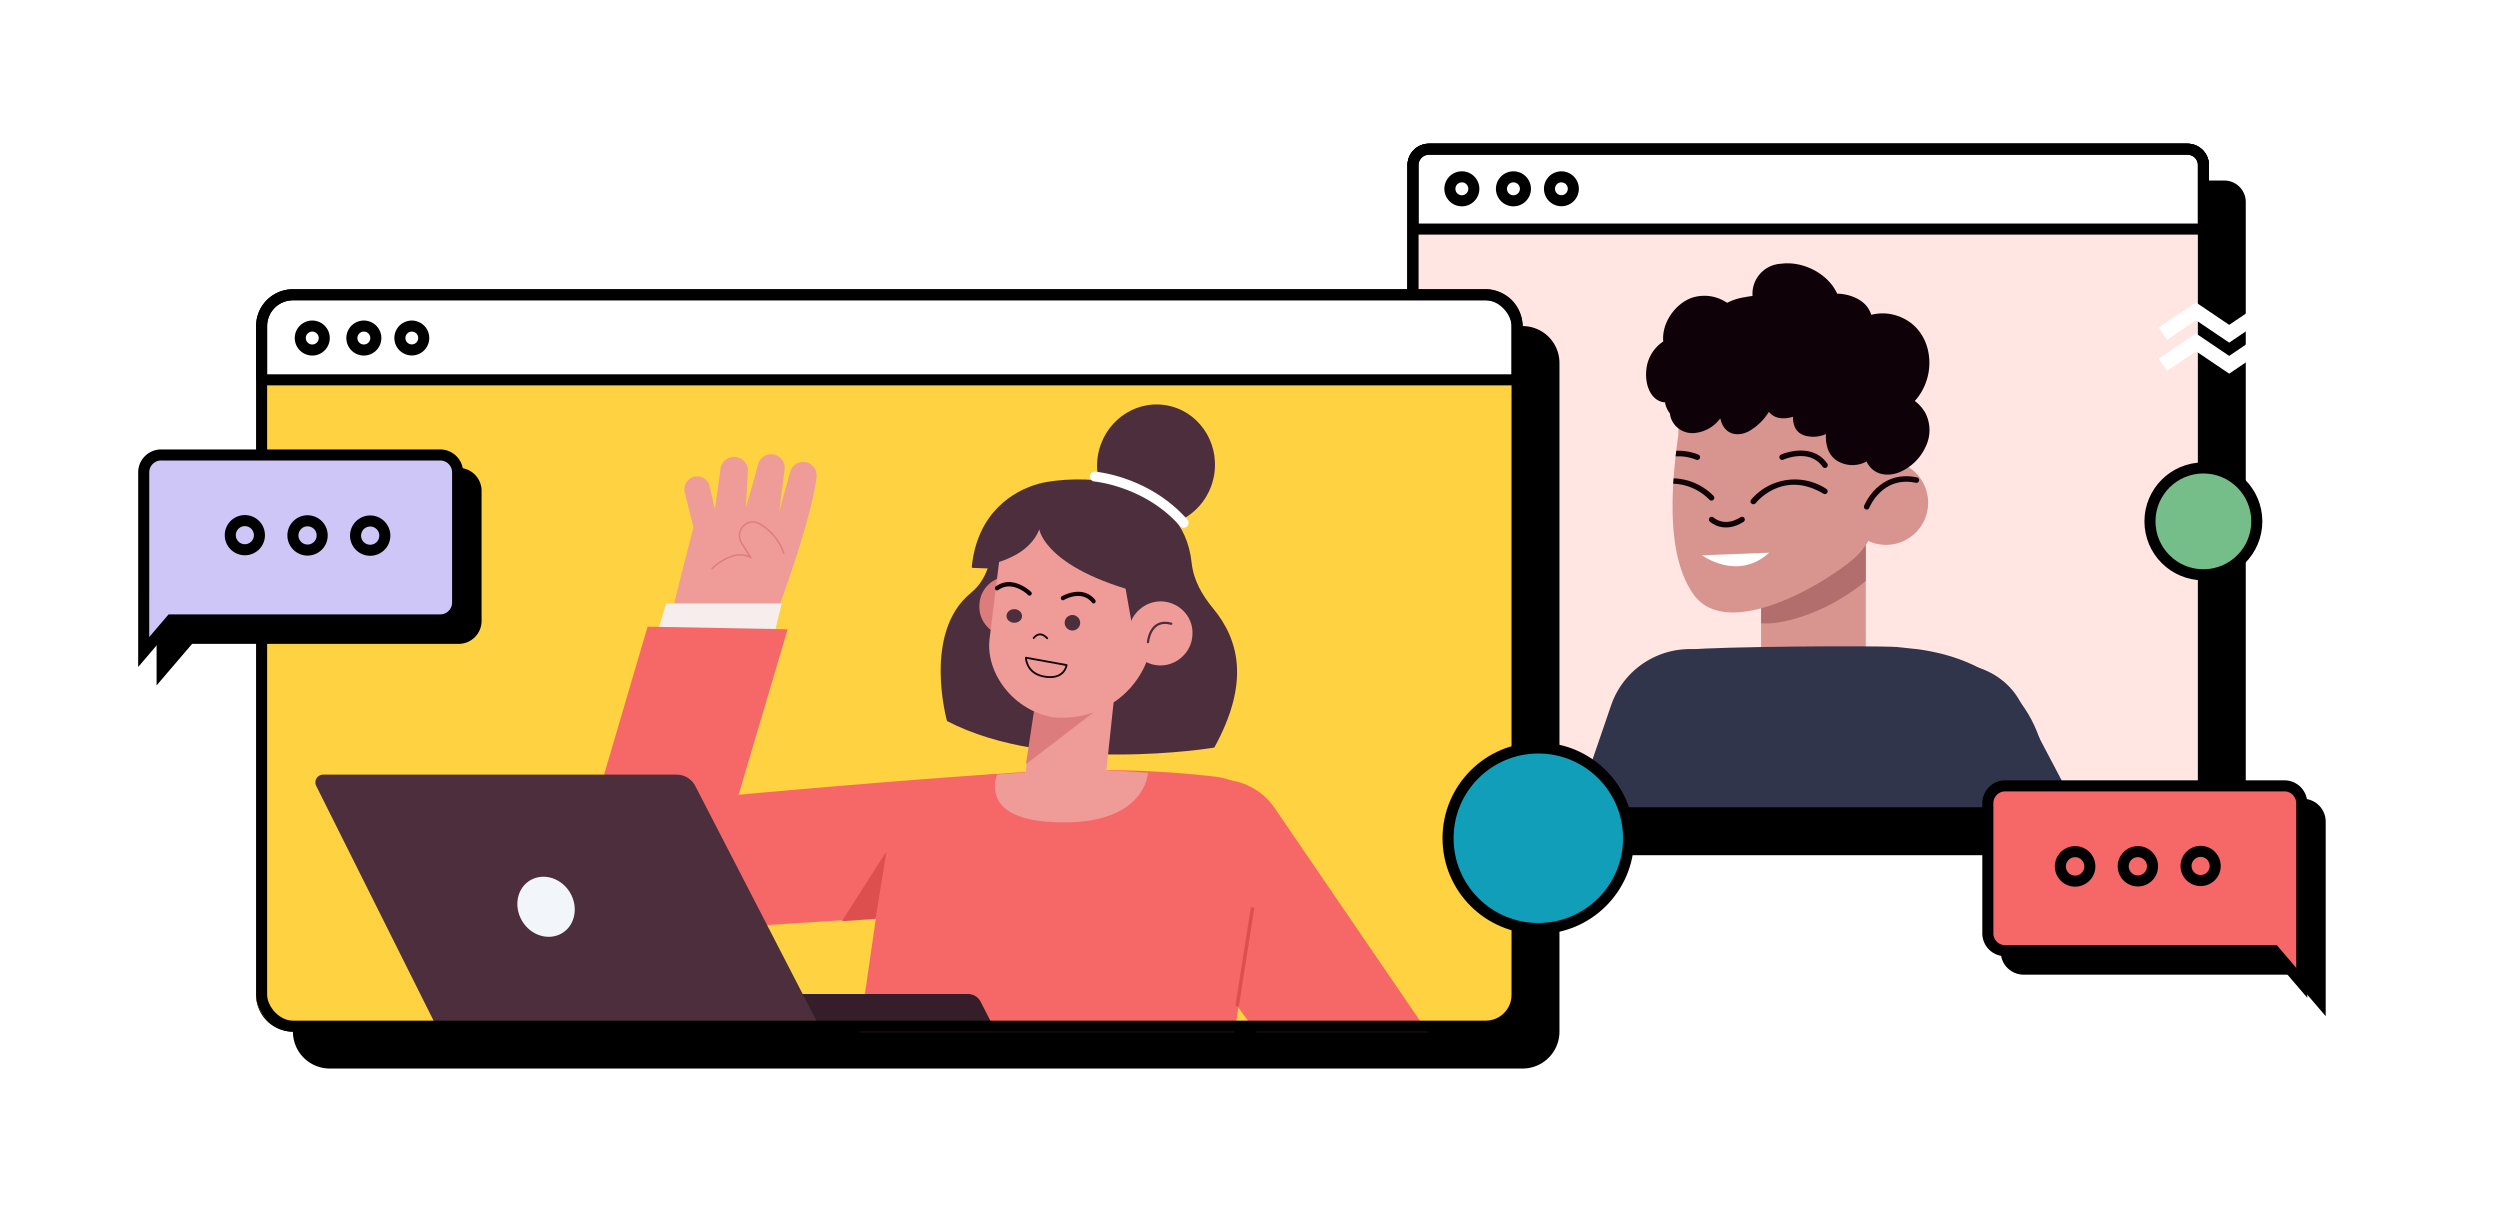 <svg id="Layer_1" data-name="Layer 1" xmlns="http://www.w3.org/2000/svg" xmlns:xlink="http://www.w3.org/1999/xlink" viewBox="0 0 1357 660">
  <defs>
    <style>
      .cls-1, .cls-16, .cls-7 {
        fill: #fff;
      }

      .cls-2 {
        fill: #ffe6e2;
        transition-duration: 250ms;
      }
      .cls-2:hover {
        fill: #42f5b6;
      }

      .cls-3 {
        fill: #eec944;
      }

      .cls-4 {
        mask: url(#mask);
      }

      .cls-21, .cls-24, .cls-27, .cls-28, .cls-31, .cls-36, .cls-5, .cls-6, .cls-9 {
        fill: none;
      }

      .cls-27, .cls-5 {
        stroke: #0e0108;
      }

      .cls-21, .cls-27, .cls-28, .cls-5 {
        stroke-linecap: round;
        stroke-linejoin: round;
      }

      .cls-5 {
        stroke-width: 3px;
      }

      .cls-14, .cls-15, .cls-16, .cls-31, .cls-32, .cls-33, .cls-34, .cls-35, .cls-6, .cls-7 {
        stroke: #000;
        stroke-width: 6px;
      }

      .cls-14, .cls-24, .cls-6, .cls-7 {
        stroke-miterlimit: 10;
      }

      .cls-8 {
        mask: url(#mask-2);
      }

      .cls-10 {
        fill: #d8948f;
      }

      .cls-11 {
        fill: #b26e6d;
      }

      .cls-12 {
        fill: #0e0108;
      }

      .cls-13 {
        fill: #30354b;
      }

      .cls-17 {
        fill: #fed241;
      }

      .cls-18 {
        mask: url(#mask-5);
      }

      .cls-19, .cls-34 {
        fill: #f56867;
      }

      .cls-20 {
        fill: #ef9c98;
      }

      .cls-21 {
        stroke: #dd7c7c;
        stroke-width: 0.8px;
      }

      .cls-22 {
        fill: #f6eded;
      }

      .cls-23 {
        fill: #dd4e4e;
      }

      .cls-24 {
        stroke: #dd4e4e;
        stroke-width: 1.92px;
      }

      .cls-25 {
        fill: #4d2e3c;
      }

      .cls-26 {
        fill: #dd7c7c;
      }

      .cls-28 {
        stroke: #4d2e3c;
        stroke-width: 1.23px;
      }

      .cls-29 {
        fill: #351e29;
      }

      .cls-30 {
        fill: #f2f6fb;
      }

      .cls-32 {
        fill: #75be8a;
        animation: bounce-top 15s infinite;
        animation-direction: alternate-reverse;
      }

      .cls-33 {
        fill: #119eb9;
        animation: bounce-top 20s infinite;
        animation-direction: alternate-reverse;
      }

      .cls-35 {
        fill: #cec6f7;
      }

      .cls-36 {
        stroke: #fff;
        stroke-width: 8px;
        animation: shake-horizontal 20s ease-in-out infinite both;
      }
        
      .cls-17 {
        transition-duration: 250ms;
      }

      .cls-17:hover {
        fill: #42d4f5;
      }
        
        
    @keyframes shake-horizontal {
      0%,
      100% {
        transform: translateX(0);
      }
      10%,
      30%,
      50%,
      70% {
        transform: translateX(-20px);
      }
      20%,
      40%,
      60% {
        transform: translateX(20px);
      }
      80% {
        transform: translateX(8px);
      }
      90% {
        transform: translateX(-8px);
      }
    }


    @keyframes bounce-top {
      0% {
        transform: translateY(-70px);
        animation-timing-function: ease-in;
        opacity: 1;
      }
      24% {
        opacity: 1;
      }
      40% {
        transform: translateY(-54px);
        animation-timing-function: ease-in;
      }
      65% {
        transform: translateY(-22px);
        animation-timing-function: ease-in;
      }
      82% {
        transform: translateY(-10px);
        animation-timing-function: ease-in;
      }
      93% {
        transform: translateY(-4px);
        animation-timing-function: ease-in;
      }
      25%,
      55%,
      75%,
      87% {
        transform: translateY(0px);
        animation-timing-function: ease-out;
      }
      100% {
        transform: translateY(0px);
        animation-timing-function: ease-out;
        opacity: 1;
      }
    }

    </style>
    <mask id="mask" x="767.93" y="125.24" width="451.36" height="561.24" maskUnits="userSpaceOnUse">
      <g id="mask0_102_909" data-name="mask0 102 909">
        <path class="cls-1" d="M767.93,125.24h426.71V431.7a10,10,0,0,1-10,10H777.93a10,10,0,0,1-10-10Z"/>
      </g>
    </mask>
    <mask id="mask-2" x="767" y="125" width="452.28" height="561.48" maskUnits="userSpaceOnUse">
      <g id="mask1_102_909" data-name="mask1 102 909">
        <path class="cls-2" d="M767.93,125.24h426.71V421.7a20,20,0,0,1-20,20H787.93a20,20,0,0,1-20-20Z"/>
      </g>
    </mask>
    <mask id="mask-5" x="140" y="206.17" width="684.72" height="435.78" maskUnits="userSpaceOnUse">
      <g id="mask4_102_909" data-name="mask4 102 909">
        <path class="cls-3" d="M140,206.17H824.72V539.49a20,20,0,0,1-20,20H160a20,20,0,0,1-20-20Z"/>
      </g>
    </mask>
  </defs>
  <title>Into_illustration1a</title>
  <path class="cls-1" d="M767.93,124.56h426.71V431a10,10,0,0,1-10,10H777.93a10,10,0,0,1-10-10Z"/>
  <g class="cls-4">
    <g>
      <path class="cls-1" d="M984.34,383.23a28.48,28.48,0,0,0,28.41-28.41V297.35a28.5,28.5,0,0,0-28.41-28.43h0a28.53,28.53,0,0,0-28.44,28.43v57.47a28.51,28.51,0,0,0,28.44,28.41Z"/>
      <path class="cls-1" d="M981.9,268.92h4.85a26.1,26.1,0,0,1,26,26V315.3c-18,15.33-43.22,24.23-56.85,23V294.94a26.09,26.09,0,0,1,26-26Z"/>
      <path class="cls-1" d="M911,235.88a58.69,58.69,0,0,1,3.22-18.94l.14-.53a59,59,0,0,1,114.32,12.64c3.52,12.55-5.56,41.51-11.13,57.28a40.65,40.65,0,0,1-12.89,18.23c-20,16.09-68.32,42.32-85.45,18C903.88,300.82,907.33,262.55,911,235.88Z"/>
      <path class="cls-1" d="M929.1,282s6.55,6.32,16.48,0Z"/>
      <path class="cls-5" d="M929.1,282s6.55,6.32,16.48,0"/>
      <path class="cls-1" d="M990.61,254a1.43,1.43,0,0,0,.87-.3,1.49,1.49,0,0,0,.34-2.11c-8.6-12.07-24.9-4.94-25.06-4.85a1.52,1.52,0,0,0,1.24,2.78c.57-.25,14.18-6.18,21.33,3.84a1.56,1.56,0,0,0,1.26.64Z"/>
      <path class="cls-1" d="M909.53,247.75l.35-3.06A29.3,29.3,0,0,1,922,246.8a1.53,1.53,0,0,1-1.26,2.78,25.13,25.13,0,0,0-11.22-1.84Z"/>
      <path class="cls-1" d="M951.76,273.7a1.54,1.54,0,0,0,1.22-.57c.58-.76,14.87-18.21,36.78-5.15a1.52,1.52,0,0,0,2.09-.53,1.54,1.54,0,0,0-.55-2.09,31.08,31.08,0,0,0-40.8,5.89,1.56,1.56,0,0,0,.25,2.14,1.61,1.61,0,0,0,1,.32Z"/>
      <path class="cls-1" d="M908.46,259.65a31.79,31.79,0,0,1,21.61,9.47,1.52,1.52,0,0,1,0,2.16,1.54,1.54,0,0,1-2.16,0,28.92,28.92,0,0,0-19.72-8.73Z"/>
      <path class="cls-1" d="M960.36,300c-17.31,15.7-36.5,1.4-36.5,1.4Z"/>
      <path class="cls-1" d="M1046.59,272.89a22.87,22.87,0,1,0-1.74,8.74,22.85,22.85,0,0,0,1.74-8.74Z"/>
      <path class="cls-1" d="M1013.23,275.1s7.31-18.64,27-14.51Z"/>
      <path class="cls-5" d="M1013.23,275.1s7.31-18.64,27-14.51"/>
      <path class="cls-1" d="M1044.5,223.22a20.19,20.19,0,0,0-5.15-5.56,30.48,30.48,0,0,0,6.23-10.64c4.41-12.78.16-28.23-12.58-34.3a25,25,0,0,0-17.28-1.84,14.85,14.85,0,0,0-2.42-4.6c-3.24-4.16-9.74-6.76-16.09-6.9-5-11-18.67-17.79-30.37-16.23a16.34,16.34,0,0,0-15.56,17.49c-1.65.21-3.24.48-4.6.74a31,31,0,0,0-9.2,3,21.83,21.83,0,0,0-19.31-2.69c-9.08,3.36-16.3,13.79-15.36,23.68a20.69,20.69,0,0,0-9.19,15.45c-.71,6.23,1.22,14.94,8,17.2a7.08,7.08,0,0,0,2.16.35,11.06,11.06,0,0,0,.57,2.3,14.82,14.82,0,0,0,2.07,3.79,15.8,15.8,0,0,0,.48,2.3,12.35,12.35,0,0,0,12.64,8.3,19.49,19.49,0,0,0,14.23-8,17.39,17.39,0,0,0,.53,1.86c2.3,6.9,8.76,8.3,14.85,5.24a30.6,30.6,0,0,0,11-10.62,9.19,9.19,0,0,0,6.16,3.4,15.09,15.09,0,0,0,6.9-.74c0,5.88,2.48,10.55,10.37,10.85a16.86,16.86,0,0,0,7.56-1.45c-.3,5.29.9,10.76,5.4,14.09a15.93,15.93,0,0,0,16.69.76h0a1.74,1.74,0,0,0,.25.64c3.38,6.6,10.9,7.86,17.36,5.31a27.29,27.29,0,0,0,14.5-14.14,20.42,20.42,0,0,0-.82-19.13Z"/>
      <path class="cls-1" d="M850.46,680.07l3-1.61a42.79,42.79,0,0,0,15.84-14.32,44.65,44.65,0,0,0,9.4-15.77L959.81,412a45.22,45.22,0,0,0-28-57.28h0a45.22,45.22,0,0,0-57.28,28.07l-59,171.95"/>
      <path class="cls-1" d="M1194.23,662.94c-21.95,11.49-48.52,4.6-59.07-15.33L1016.93,423.28c-10.55-20-1.22-45.81,20.69-57.47,21.95-11.49,48.53-4.6,59.08,15.33l118.22,224.33C1225.5,625.57,1216.16,651.38,1194.23,662.94Z"/>
      <path class="cls-1" d="M1041.3,352.43l-11.49-1.22c-13.66-.92-99.17-.16-111.59,1.33L846.11,686.48h228.64l37.14-261.11C1108.24,376.08,1076.42,357.46,1041.3,352.43Z"/>
    </g>
  </g>
  <path class="cls-6" d="M767,124.34h429"/>
  <path class="cls-7" d="M1187.37,81H775.63A8.63,8.63,0,0,0,767,89.63V432.57a8.63,8.63,0,0,0,8.63,8.63h411.74a8.63,8.63,0,0,0,8.63-8.63V89.63A8.63,8.63,0,0,0,1187.37,81Z"/>
  <path class="cls-2" d="M767.93,124.56h426.71V421a20,20,0,0,1-20,20H787.93a20,20,0,0,1-20-20Z"/>
  <g class="cls-8">
    <g>
      <path class="cls-9" d="M767,125h428V422a20,20,0,0,1-20,20H787a20,20,0,0,1-20-20Z"/>
      <path class="cls-10" d="M984.34,383.23a28.48,28.48,0,0,0,28.41-28.41V297.35a28.5,28.5,0,0,0-28.41-28.43h0a28.53,28.53,0,0,0-28.44,28.43v57.47a28.51,28.51,0,0,0,28.44,28.41Z"/>
      <path class="cls-11" d="M981.9,268.92h4.85a26.1,26.1,0,0,1,26,26V315.3c-18,15.33-43.22,24.23-56.85,23V294.94a26.09,26.09,0,0,1,26-26Z"/>
      <path class="cls-10" d="M911,235.88a58.69,58.69,0,0,1,3.22-18.94l.14-.53a59,59,0,0,1,114.32,12.64c3.52,12.55-5.56,41.51-11.13,57.28a40.65,40.65,0,0,1-12.89,18.23c-20,16.09-68.32,42.32-85.45,18C903.88,300.82,907.33,262.55,911,235.88Z"/>
      <path class="cls-5" d="M929.1,282s6.55,6.32,16.48,0"/>
      <path class="cls-12" d="M990.61,254a1.43,1.43,0,0,0,.87-.3,1.49,1.49,0,0,0,.34-2.11c-8.6-12.07-24.9-4.94-25.06-4.85a1.52,1.52,0,0,0,1.24,2.78c.57-.25,14.18-6.18,21.33,3.84a1.56,1.56,0,0,0,1.26.64Z"/>
      <path class="cls-12" d="M909.53,247.75l.35-3.06A29.3,29.3,0,0,1,922,246.8a1.53,1.53,0,0,1-1.26,2.78,25.13,25.13,0,0,0-11.22-1.84Z"/>
      <path class="cls-12" d="M951.76,273.7a1.54,1.54,0,0,0,1.22-.57c.58-.76,14.87-18.21,36.78-5.15a1.52,1.52,0,0,0,2.09-.53,1.54,1.54,0,0,0-.55-2.09,31.08,31.08,0,0,0-40.8,5.89,1.56,1.56,0,0,0,.25,2.14,1.61,1.61,0,0,0,1,.32Z"/>
      <path class="cls-12" d="M908.46,259.65a31.79,31.79,0,0,1,21.61,9.47,1.52,1.52,0,0,1,0,2.16,1.54,1.54,0,0,1-2.16,0,28.92,28.92,0,0,0-19.72-8.73Z"/>
      <path class="cls-1" d="M960.36,300c-17.31,15.7-36.5,1.4-36.5,1.4Z"/>
      <path class="cls-10" d="M1046.59,272.89a22.87,22.87,0,1,0-1.74,8.74,22.85,22.85,0,0,0,1.74-8.74Z"/>
      <path class="cls-5" d="M1013.23,275.1s7.31-18.64,27-14.51"/>
      <path class="cls-12" d="M1044.5,223.22a20.19,20.19,0,0,0-5.15-5.56,30.48,30.48,0,0,0,6.23-10.64c4.41-12.78.16-28.23-12.58-34.3a25,25,0,0,0-17.28-1.84,14.85,14.85,0,0,0-2.42-4.6c-3.24-4.16-9.74-6.76-16.09-6.9-5-11-18.67-17.79-30.37-16.23a16.34,16.34,0,0,0-15.56,17.49c-1.65.21-3.24.48-4.6.74a31,31,0,0,0-9.2,3,21.83,21.83,0,0,0-19.31-2.69c-9.08,3.36-16.3,13.79-15.36,23.68a20.69,20.69,0,0,0-9.19,15.45c-.71,6.23,1.22,14.94,8,17.2a7.08,7.08,0,0,0,2.16.35,11.06,11.06,0,0,0,.57,2.3,14.82,14.82,0,0,0,2.07,3.79,15.8,15.8,0,0,0,.48,2.3,12.35,12.35,0,0,0,12.64,8.3,19.49,19.49,0,0,0,14.23-8,17.39,17.39,0,0,0,.53,1.86c2.3,6.9,8.76,8.3,14.85,5.24a30.6,30.6,0,0,0,11-10.62,9.19,9.19,0,0,0,6.16,3.4,15.09,15.09,0,0,0,6.9-.74c0,5.88,2.48,10.55,10.37,10.85a16.86,16.86,0,0,0,7.56-1.45c-.3,5.29.9,10.76,5.4,14.09a15.93,15.93,0,0,0,16.69.76h0a1.74,1.74,0,0,0,.25.64c3.38,6.6,10.9,7.86,17.36,5.31a27.29,27.29,0,0,0,14.5-14.14,20.42,20.42,0,0,0-.82-19.13Z"/>
      <path class="cls-13" d="M850.46,680.07l3-1.61a42.79,42.79,0,0,0,15.84-14.32,44.65,44.65,0,0,0,9.4-15.77L959.81,412a45.22,45.22,0,0,0-28-57.28h0a45.22,45.22,0,0,0-57.28,28.07l-59,171.95"/>
      <path class="cls-13" d="M1194.23,662.94c-21.95,11.49-48.52,4.6-59.07-15.33L1016.93,423.28c-10.55-20-1.22-45.81,20.69-57.47,21.95-11.49,48.53-4.6,59.08,15.33l118.22,224.33C1225.5,625.57,1216.16,651.38,1194.23,662.94Z"/>
      <path class="cls-13" d="M1041.3,352.43l-11.49-1.22c-13.66-.92-99.17-.16-111.59,1.33L846.11,686.48h228.64l37.14-261.11C1108.24,376.08,1076.42,357.46,1041.3,352.43Z"/>
    </g>
  </g>
  <path class="cls-6" d="M767,124.34h429"/>
  <path class="cls-6" d="M1187.37,81H775.63A8.63,8.63,0,0,0,767,89.63V432.57a8.63,8.63,0,0,0,8.63,8.63h411.74a8.63,8.63,0,0,0,8.63-8.63V89.63A8.63,8.63,0,0,0,1187.37,81Z"/>
  <path class="cls-6" d="M800,102.47a6.5,6.5,0,1,1-1.89-4.56,6.5,6.5,0,0,1,1.89,4.56Z"/>
  <path class="cls-6" d="M828,102.47a6.5,6.5,0,1,1-1.91-4.58,6.5,6.5,0,0,1,1.91,4.58Z"/>
  <path class="cls-6" d="M854,102.5a6.47,6.47,0,1,1-.49-2.5,6.5,6.5,0,0,1,.49,2.5Z"/>
  <path class="cls-1" d="M767.93,124.56h426.71V431a10,10,0,0,1-10,10H777.93a10,10,0,0,1-10-10Z"/>
  <g class="cls-4">
    <g>
      <path class="cls-1" d="M984.34,383.23a28.48,28.48,0,0,0,28.41-28.41V297.35a28.5,28.5,0,0,0-28.41-28.43h0a28.53,28.53,0,0,0-28.44,28.43v57.47a28.51,28.51,0,0,0,28.44,28.41Z"/>
      <path class="cls-1" d="M981.9,268.92h4.85a26.1,26.1,0,0,1,26,26V315.3c-18,15.33-43.22,24.23-56.85,23V294.94a26.09,26.09,0,0,1,26-26Z"/>
      <path class="cls-1" d="M911,235.88a58.69,58.69,0,0,1,3.22-18.94l.14-.53a59,59,0,0,1,114.32,12.64c3.52,12.55-5.56,41.51-11.13,57.28a40.65,40.65,0,0,1-12.89,18.23c-20,16.09-68.32,42.32-85.45,18C903.88,300.82,907.33,262.55,911,235.88Z"/>
      <path class="cls-1" d="M929.1,282s6.55,6.32,16.48,0Z"/>
      <path class="cls-5" d="M929.1,282s6.55,6.32,16.48,0"/>
      <path class="cls-1" d="M990.61,254a1.43,1.43,0,0,0,.87-.3,1.49,1.49,0,0,0,.34-2.11c-8.6-12.07-24.9-4.94-25.06-4.85a1.52,1.52,0,0,0,1.24,2.78c.57-.25,14.18-6.18,21.33,3.84a1.56,1.56,0,0,0,1.26.64Z"/>
      <path class="cls-1" d="M909.53,247.75l.35-3.06A29.3,29.3,0,0,1,922,246.8a1.53,1.53,0,0,1-1.26,2.78,25.13,25.13,0,0,0-11.22-1.84Z"/>
      <path class="cls-1" d="M951.76,273.7a1.54,1.54,0,0,0,1.22-.57c.58-.76,14.87-18.21,36.78-5.15a1.52,1.52,0,0,0,2.09-.53,1.54,1.54,0,0,0-.55-2.09,31.08,31.08,0,0,0-40.8,5.89,1.56,1.56,0,0,0,.25,2.14,1.61,1.61,0,0,0,1,.32Z"/>
      <path class="cls-1" d="M908.46,259.65a31.79,31.79,0,0,1,21.61,9.47,1.52,1.52,0,0,1,0,2.16,1.54,1.54,0,0,1-2.16,0,28.92,28.92,0,0,0-19.72-8.73Z"/>
      <path class="cls-1" d="M960.36,300c-17.31,15.7-36.5,1.4-36.5,1.4Z"/>
      <path class="cls-1" d="M1046.59,272.89a22.87,22.87,0,1,0-1.74,8.74,22.85,22.85,0,0,0,1.74-8.74Z"/>
      <path class="cls-1" d="M1013.23,275.1s7.31-18.64,27-14.51Z"/>
      <path class="cls-5" d="M1013.23,275.1s7.31-18.64,27-14.51"/>
      <path class="cls-1" d="M1044.5,223.22a20.19,20.19,0,0,0-5.15-5.56,30.48,30.48,0,0,0,6.23-10.64c4.41-12.78.16-28.23-12.58-34.3a25,25,0,0,0-17.28-1.84,14.85,14.85,0,0,0-2.42-4.6c-3.24-4.16-9.74-6.76-16.09-6.9-5-11-18.67-17.79-30.37-16.23a16.34,16.34,0,0,0-15.56,17.49c-1.65.21-3.24.48-4.6.74a31,31,0,0,0-9.2,3,21.83,21.83,0,0,0-19.31-2.69c-9.08,3.36-16.3,13.79-15.36,23.68a20.69,20.69,0,0,0-9.19,15.45c-.71,6.23,1.22,14.94,8,17.2a7.08,7.08,0,0,0,2.16.35,11.06,11.06,0,0,0,.57,2.3,14.82,14.82,0,0,0,2.07,3.79,15.8,15.8,0,0,0,.48,2.3,12.35,12.35,0,0,0,12.64,8.3,19.49,19.49,0,0,0,14.23-8,17.39,17.39,0,0,0,.53,1.86c2.3,6.9,8.76,8.3,14.85,5.24a30.6,30.6,0,0,0,11-10.62,9.19,9.19,0,0,0,6.16,3.4,15.09,15.09,0,0,0,6.9-.74c0,5.88,2.48,10.55,10.37,10.85a16.86,16.86,0,0,0,7.56-1.45c-.3,5.29.9,10.76,5.4,14.09a15.93,15.93,0,0,0,16.69.76h0a1.74,1.74,0,0,0,.25.64c3.38,6.6,10.9,7.86,17.36,5.31a27.29,27.29,0,0,0,14.5-14.14,20.42,20.42,0,0,0-.82-19.13Z"/>
      <path class="cls-1" d="M850.46,680.07l3-1.61a42.79,42.79,0,0,0,15.84-14.32,44.65,44.65,0,0,0,9.4-15.77L959.81,412a45.22,45.22,0,0,0-28-57.28h0a45.22,45.22,0,0,0-57.28,28.07l-59,171.95"/>
      <path class="cls-1" d="M1194.23,662.94c-21.95,11.49-48.52,4.6-59.07-15.33L1016.93,423.28c-10.55-20-1.22-45.81,20.69-57.47,21.95-11.49,48.53-4.6,59.08,15.33l118.22,224.33C1225.5,625.57,1216.16,651.38,1194.23,662.94Z"/>
      <path class="cls-1" d="M1041.3,352.43l-11.49-1.22c-13.66-.92-99.17-.16-111.59,1.33L846.11,686.48h228.64l37.14-261.11C1108.24,376.08,1076.42,357.46,1041.3,352.43Z"/>
    </g>
  </g>
  <path class="cls-14" d="M1207.37,101H795.63a8.63,8.63,0,0,0-8.63,8.63V452.57a8.63,8.63,0,0,0,8.63,8.63h411.74a8.63,8.63,0,0,0,8.63-8.63V109.63A8.63,8.63,0,0,0,1207.37,101Z"/>
  <path class="cls-6" d="M767,124.34h429"/>
  <path class="cls-7" d="M1187.37,81H775.63A8.63,8.63,0,0,0,767,89.63V432.57a8.63,8.63,0,0,0,8.63,8.63h411.74a8.63,8.63,0,0,0,8.63-8.63V89.63A8.63,8.63,0,0,0,1187.37,81Z"/>
  <path class="cls-2" d="M767.93,124.56h426.71V421a20,20,0,0,1-20,20H787.93a20,20,0,0,1-20-20Z"/>
  <g class="cls-8">
    <g>
      <path class="cls-9" d="M767,125h428V422a20,20,0,0,1-20,20H787a20,20,0,0,1-20-20Z"/>
      <path class="cls-10" d="M984.34,383.23a28.48,28.48,0,0,0,28.41-28.41V297.35a28.5,28.5,0,0,0-28.41-28.43h0a28.53,28.53,0,0,0-28.44,28.43v57.47a28.51,28.51,0,0,0,28.44,28.41Z"/>
      <path class="cls-11" d="M981.9,268.92h4.85a26.1,26.1,0,0,1,26,26V315.3c-18,15.33-43.22,24.23-56.85,23V294.94a26.09,26.09,0,0,1,26-26Z"/>
      <path class="cls-10" d="M911,235.88a58.69,58.69,0,0,1,3.22-18.94l.14-.53a59,59,0,0,1,114.32,12.64c3.52,12.55-5.56,41.51-11.13,57.28a40.65,40.65,0,0,1-12.89,18.23c-20,16.09-68.32,42.32-85.45,18C903.88,300.82,907.33,262.55,911,235.88Z"/>
      <path class="cls-5" d="M929.1,282s6.55,6.32,16.48,0"/>
      <path class="cls-12" d="M990.61,254a1.43,1.43,0,0,0,.87-.3,1.49,1.49,0,0,0,.34-2.11c-8.6-12.07-24.9-4.94-25.06-4.85a1.52,1.52,0,0,0,1.24,2.78c.57-.25,14.18-6.18,21.33,3.84a1.56,1.56,0,0,0,1.26.64Z"/>
      <path class="cls-12" d="M909.53,247.75l.35-3.06A29.3,29.3,0,0,1,922,246.8a1.53,1.53,0,0,1-1.26,2.78,25.13,25.13,0,0,0-11.22-1.84Z"/>
      <path class="cls-12" d="M951.76,273.7a1.54,1.54,0,0,0,1.22-.57c.58-.76,14.87-18.21,36.78-5.15a1.52,1.52,0,0,0,2.09-.53,1.54,1.54,0,0,0-.55-2.09,31.08,31.08,0,0,0-40.8,5.89,1.56,1.56,0,0,0,.25,2.14,1.61,1.61,0,0,0,1,.32Z"/>
      <path class="cls-12" d="M908.46,259.65a31.79,31.79,0,0,1,21.61,9.47,1.52,1.52,0,0,1,0,2.16,1.54,1.54,0,0,1-2.16,0,28.92,28.92,0,0,0-19.72-8.73Z"/>
      <path class="cls-1" d="M960.36,300c-17.31,15.7-36.5,1.4-36.5,1.4Z"/>
      <path class="cls-10" d="M1046.59,272.89a22.87,22.87,0,1,0-1.74,8.74,22.85,22.85,0,0,0,1.74-8.74Z"/>
      <path class="cls-5" d="M1013.23,275.1s7.31-18.64,27-14.51"/>
      <path class="cls-12" d="M1044.5,223.22a20.19,20.19,0,0,0-5.15-5.56,30.48,30.48,0,0,0,6.23-10.64c4.41-12.78.16-28.23-12.58-34.3a25,25,0,0,0-17.28-1.84,14.85,14.85,0,0,0-2.42-4.6c-3.24-4.16-9.74-6.76-16.09-6.9-5-11-18.67-17.79-30.37-16.23a16.34,16.34,0,0,0-15.56,17.49c-1.65.21-3.24.48-4.6.74a31,31,0,0,0-9.2,3,21.83,21.83,0,0,0-19.31-2.69c-9.08,3.36-16.3,13.79-15.36,23.68a20.69,20.69,0,0,0-9.19,15.45c-.71,6.23,1.22,14.94,8,17.2a7.08,7.08,0,0,0,2.16.35,11.06,11.06,0,0,0,.57,2.3,14.82,14.82,0,0,0,2.07,3.79,15.8,15.8,0,0,0,.48,2.3,12.35,12.35,0,0,0,12.64,8.3,19.49,19.49,0,0,0,14.23-8,17.39,17.39,0,0,0,.53,1.86c2.3,6.9,8.76,8.3,14.85,5.24a30.6,30.6,0,0,0,11-10.62,9.19,9.19,0,0,0,6.16,3.4,15.09,15.09,0,0,0,6.9-.74c0,5.88,2.48,10.55,10.37,10.85a16.86,16.86,0,0,0,7.56-1.45c-.3,5.29.9,10.76,5.4,14.09a15.93,15.93,0,0,0,16.69.76h0a1.74,1.74,0,0,0,.25.64c3.38,6.6,10.9,7.86,17.36,5.31a27.29,27.29,0,0,0,14.5-14.14,20.42,20.42,0,0,0-.82-19.13Z"/>
      <path class="cls-13" d="M850.46,680.07l3-1.61a42.79,42.79,0,0,0,15.84-14.32,44.65,44.65,0,0,0,9.4-15.77L959.81,412a45.22,45.22,0,0,0-28-57.28h0a45.22,45.22,0,0,0-57.28,28.07l-59,171.95"/>
      <path class="cls-13" d="M1194.23,662.94c-21.95,11.49-48.52,4.6-59.07-15.33L1016.93,423.28c-10.55-20-1.22-45.81,20.69-57.47,21.95-11.49,48.53-4.6,59.08,15.33l118.22,224.33C1225.5,625.57,1216.16,651.38,1194.23,662.94Z"/>
      <path class="cls-13" d="M1041.3,352.43l-11.49-1.22c-13.66-.92-99.17-.16-111.59,1.33L846.11,686.48h228.64l37.14-261.11C1108.24,376.08,1076.42,357.46,1041.3,352.43Z"/>
    </g>
  </g>
  <path class="cls-6" d="M767,124.34h429"/>
  <path class="cls-6" d="M1187.37,81H775.63A8.63,8.63,0,0,0,767,89.63V432.57a8.63,8.63,0,0,0,8.63,8.63h411.74a8.63,8.63,0,0,0,8.63-8.63V89.63A8.63,8.63,0,0,0,1187.37,81Z"/>
  <path class="cls-6" d="M800,102.47a6.5,6.5,0,1,1-1.89-4.56,6.5,6.5,0,0,1,1.89,4.56Z"/>
  <path class="cls-6" d="M828,102.47a6.5,6.5,0,1,1-1.91-4.58,6.5,6.5,0,0,1,1.91,4.58Z"/>
  <path class="cls-6" d="M854,102.5a6.47,6.47,0,1,1-.49-2.5,6.5,6.5,0,0,1,.49,2.5Z"/>
  <path class="cls-15" d="M179,180H826.47a17,17,0,0,1,17,17V560a17,17,0,0,1-17,17H179a17,17,0,0,1-17-17V197A17,17,0,0,1,179,180Z"/>
  <path class="cls-16" d="M159,160H806.47a17,17,0,0,1,17,17V540a17,17,0,0,1-17,17H159a17,17,0,0,1-17-17V177A17,17,0,0,1,159,160Z"/>
  <path class="cls-17" d="M139,206.17H824.72v333a20,20,0,0,1-20,20H159a20,20,0,0,1-20-20Z"/>
  <path class="cls-9" d="M139,206H826V539.49a20,20,0,0,1-20,20H159a20,20,0,0,1-20-20Z"/>
  <g class="cls-18">
    <g>
      <path class="cls-19" d="M485.83,426.8s84.26-15.67,173.38-5.29c26.38,3.06,28.38,26,24.34,50.81L657.7,641.95l-202.84-1.71Z"/>
      <path class="cls-20" d="M421.14,333.83c.44-1.1,19-50.09,22.09-74.76a7.31,7.31,0,0,0-1.4-5.38,7.56,7.56,0,0,0-4.82-2.91,7.47,7.47,0,0,0-5.11,1.19,7.24,7.24,0,0,0-3,4.24L423,277.59l2.87-22.68a7.29,7.29,0,0,0-1.52-5.55,7.47,7.47,0,0,0-2.27-1.91,7.59,7.59,0,0,0-2.84-.89h0a7.45,7.45,0,0,0-4.85,1.34,7.23,7.23,0,0,0-2.84,4.09c-2.43,8.72-6.72,24-6.72,23.52s.66-11.4,1.14-19.44a7.37,7.37,0,0,0-.41-3.1,7.46,7.46,0,0,0-1.67-2.66,7.61,7.61,0,0,0-2.63-1.76,7.35,7.35,0,0,0-7.87,1.47,7.43,7.43,0,0,0-2.33,4.53l-3,21.92L385.21,264a6.76,6.76,0,0,0-1.14-2.58,6.87,6.87,0,0,0-2.11-1.91,7,7,0,0,0-5.57-.65,7.17,7.17,0,0,0-3.95,3.19,7,7,0,0,0-.8,5l4.79,19.17S365,330.43,365.49,329.7,421.14,333.83,421.14,333.83Z"/>
      <path class="cls-21" d="M425.42,300.24a29.1,29.1,0,0,0-13.32-16,7.07,7.07,0,0,0-7.45.32,7.49,7.49,0,0,0-2.13,10.18l5.05,8s-7.69-6.07-21.06,5.82"/>
      <path class="cls-22" d="M356,346.34l5.56-18.82h62.8l-6.49,26.29Z"/>
      <path class="cls-19" d="M391.83,462.13l35.69-120.56-76-1.42L320.26,446.43Z"/>
      <path class="cls-19" d="M541.09,420.06c-108.16,7.41-218.6,18.9-218.6,18.9l-5.86,19.75A37.09,37.09,0,0,0,333,501.41a35.21,35.21,0,0,0,21.48,4.7l144.27-9.29Z"/>
      <path class="cls-23" d="M475.26,498.77l5.9-36.65L457,500Z"/>
      <path class="cls-19" d="M775.26,639.77a35.84,35.84,0,0,0,17.24-53.84L691.93,438.69A35.29,35.29,0,0,0,640.56,431h0c-14.23,11.51-28.34,32-18.2,47.21l107.4,148c9.19,13.6,30.11,19.2,45.51,13.55Z"/>
      <path class="cls-24" d="M671.49,546.25l8.41-53.63"/>
      <path class="cls-25" d="M590.84,261.27s51.32,0,56,44.36c1,9.31,5.7,17.46,11.57,24.54,14.2,17.13,20.12,40.31.71,75.62,0,0-89,14.82-145.08-14.41,0,0-13.48-48,12.93-69.52,10.79-8.78,10.9-22.41,10.9-22.41Z"/>
      <path class="cls-26" d="M564,330.43a16,16,0,0,1-5.66,11,16.93,16.93,0,0,1-12,3.93,16.65,16.65,0,0,1-11.05-5.83,15.7,15.7,0,0,1-3.62-11.69,15.42,15.42,0,0,1,1.59-6.1,15.86,15.86,0,0,1,3.92-5,16.41,16.41,0,0,1,5.63-3.13,16.71,16.71,0,0,1,12.67,1,16.18,16.18,0,0,1,5,4,15.65,15.65,0,0,1,3,5.57,15.36,15.36,0,0,1,.54,6.27Z"/>
      <path class="cls-20" d="M563.12,376.86l-5.88,38.2c-2.1,13.4,4.78,21.76,17.57,23.57,10.86,1.58,23.68-1.81,25-13.76l6.46-60.54Z"/>
      <path class="cls-20" d="M541.31,420.39,573.49,418H600l23.1,1.45S622,450.15,568,446C531.21,443,541.31,420.39,541.31,420.39Z"/>
      <path class="cls-26" d="M556.87,414.8l52.58-40.22-46.18-1.85Z"/>
      <path class="cls-20" d="M572.13,389.38c-21.85-3.33-37.24-24-35-42.55L542.56,303c2.77-23.29,22.92-40.29,45.52-38.43,23.18,1.91,44.32,23.18,42.26,47.11l-4.77,35.19C621.91,374.09,598.62,391.57,572.13,389.38Z"/>
      <path class="cls-25" d="M554.73,334.86a3.49,3.49,0,0,1-1,1.94,4.35,4.35,0,0,1-2.08,1.11,4.79,4.79,0,0,1-2.44-.08,4.23,4.23,0,0,1-2-1.24,3.41,3.41,0,0,1-.86-2,3.32,3.32,0,0,1,.55-2.08,4,4,0,0,1,1.77-1.46,4.75,4.75,0,0,1,2.4-.36,4.44,4.44,0,0,1,2.79,1.43,3.41,3.41,0,0,1,.85,2.73Z"/>
      <path class="cls-25" d="M586.27,338.72a4.21,4.21,0,1,1-3.71-4.87,4.29,4.29,0,0,1,3.61,3.18,4.26,4.26,0,0,1,.09,1.69Z"/>
      <path class="cls-27" d="M556.87,357l22.08,4s-1.06,8.53-12.82,6.11C556.87,365.1,556.87,357,556.87,357Z"/>
      <path class="cls-27" d="M561.07,346.36s3-4.6,7.36.09"/>
      <path class="cls-12" d="M540.81,320.4a1.12,1.12,0,0,1-.57-.43,1.24,1.24,0,0,1-.18-.89,1.22,1.22,0,0,1,.47-.77c9.16-6.62,19,2.79,19.07,2.89a1.2,1.2,0,0,1,.3.38,1.22,1.22,0,0,1-.19,1.36,1.17,1.17,0,0,1-.39.28,1.13,1.13,0,0,1-.93,0,1.17,1.17,0,0,1-.38-.29c-.34-.33-8.54-8.16-16.15-2.66a1.11,1.11,0,0,1-1,.14Z"/>
      <path class="cls-12" d="M593.74,327.52a1.12,1.12,0,0,0,.61-.27,1.2,1.2,0,0,0,.38-.8,1.22,1.22,0,0,0-.27-.85c-7-8.57-18-1.92-18.19-1.92a1.18,1.18,0,0,0-.44.7,1.24,1.24,0,0,0,.11.83,1.12,1.12,0,0,0,.6.54,1,1,0,0,0,.79,0c.4-.23,9.71-5.77,15.47,1.4a1.09,1.09,0,0,0,.42.33,1,1,0,0,0,.52.08Z"/>
      <path class="cls-25" d="M564.14,287.35s3,22.54,62,36.26l5,1.81s18.35-46.17-27.91-62.9c-9.61-3.47-29.32-2.62-39.23,0-14.12,3.83-33.61,15.78-36.54,45.33C527.42,307.92,556.53,306.56,564.14,287.35Z"/>
      <path class="cls-25" d="M610.5,316c0,1.83,5.12,29.44,5.12,29.44l23.27-26.25Z"/>
      <path class="cls-20" d="M647.21,345.21a17,17,0,0,1-6,11.71,17.09,17.09,0,0,1-19.33,2.28,17.46,17.46,0,0,1-5.3-4.24,16.88,16.88,0,0,1-3.22-5.89,16.56,16.56,0,0,1-.64-6.64,17,17,0,0,1,6-11.73,17.11,17.11,0,0,1,19.36-2.24,17.43,17.43,0,0,1,5.28,4.24,16.85,16.85,0,0,1,3.2,5.89,16.52,16.52,0,0,1,.63,6.63Z"/>
      <path class="cls-28" d="M623.12,348.55s1.08-13.16,12.62-10"/>
      <path class="cls-25" d="M527.42,308.24l10.8.35L541.09,297Z"/>
      <path class="cls-25" d="M659.09,257.42c2.79-18-9.09-34.82-26.54-37.52s-33.87,9.71-36.66,27.73,9.09,34.82,26.54,37.52S656.3,275.44,659.09,257.42Z"/>
      <path class="cls-1" d="M642.49,286.47a2.67,2.67,0,0,1-2-.92c-19-21.63-46.18-24.18-46.46-24.18a2.68,2.68,0,1,1,.46-5.35c1.2.11,29.59,2.79,50,26a2.67,2.67,0,0,1-2,4.45Z"/>
      <path class="cls-29" d="M537.82,554.55H416.18v-15H525.43a7.69,7.69,0,0,1,6.87,4.21Z"/>
      <path class="cls-25" d="M171.66,426.63l64,128H443.48l-66.08-128a11.44,11.44,0,0,0-10.14-6.16H175.44a4.22,4.22,0,0,0-3.78,6.16Z"/>
      <path class="cls-30" d="M309.53,484.7c4.63,8,2.52,17.92-4.73,22s-16.87,1.05-21.52-7-2.52-17.92,4.73-22S304.88,476.66,309.53,484.7Z"/>
    </g>
  </g>
  <path class="cls-6" d="M139.88,206.17H821.2"/>
  <path class="cls-6" d="M176,183.47a6.5,6.5,0,1,1-1.89-4.56,6.51,6.51,0,0,1,1.89,4.56Z"/>
  <path class="cls-6" d="M204,183.47a6.5,6.5,0,1,1-1.91-4.58,6.5,6.5,0,0,1,1.91,4.58Z"/>
  <path class="cls-6" d="M230,183.5a6.47,6.47,0,1,1-.49-2.5,6.5,6.5,0,0,1,.49,2.5Z"/>
  <rect class="cls-31" x="142" y="160" width="681.47" height="397" rx="17" ry="17"/>
  <circle class="cls-32" cx="1196" cy="283" r="29"/>
  <circle class="cls-33" cx="835" cy="455" r="49"/>
  <path class="cls-15" d="M1259.39,511.82v31.65l-14-16.37-.89-1.05H1098.45a9.43,9.43,0,0,1-9.45-9.44V446a9.46,9.46,0,0,1,9.45-9.44h151.34a9.4,9.4,0,0,1,6.82,2.74,9.57,9.57,0,0,1,2.08,3.13,9.72,9.72,0,0,1,.7,3.69v65.69Z"/>
  <path class="cls-14" d="M1144.37,480.28a8,8,0,0,1-4.89,7.37,8,8,0,1,1,4.89-7.37Z"/>
  <path class="cls-14" d="M1178.39,480.18a8.06,8.06,0,0,1-1.32,4.42,7.95,7.95,0,1,1,1.32-4.42Z"/>
  <path class="cls-14" d="M1212.41,480.08a7.91,7.91,0,1,1-4.92-7.36,7.92,7.92,0,0,1,4.32,4.3,8,8,0,0,1,.6,3.05Z"/>
  <path class="cls-34" d="M1249.39,501.82v31.65l-14-16.37-.89-1.05H1088.45a9.43,9.43,0,0,1-9.45-9.44V436a9.46,9.46,0,0,1,9.45-9.44h151.34a9.4,9.4,0,0,1,6.82,2.74,9.57,9.57,0,0,1,2.08,3.13,9.72,9.72,0,0,1,.7,3.69v65.69Z"/>
  <path class="cls-6" d="M1134.37,470.28a8,8,0,0,1-4.89,7.37,8,8,0,1,1,4.89-7.37Z"/>
  <path class="cls-6" d="M1168.39,470.18a8.06,8.06,0,0,1-1.32,4.42,7.95,7.95,0,1,1,1.32-4.42Z"/>
  <path class="cls-6" d="M1202.41,470.08a7.91,7.91,0,1,1-4.92-7.36,7.92,7.92,0,0,1,4.32,4.3,8,8,0,0,1,.6,3.05Z"/>
  <path class="cls-15" d="M88,332.26v31.65l14-16.37.9-1.05H249A9.44,9.44,0,0,0,258.4,337v-70.6a9.46,9.46,0,0,0-9.45-9.44H97.61a9.44,9.44,0,0,0-9.6,9.56v65.69Z"/>
  <path class="cls-14" d="M203,300.71a7.94,7.94,0,1,0,2.31-5.57,8,8,0,0,0-2.31,5.57Z"/>
  <path class="cls-14" d="M169,300.61a7.94,7.94,0,1,0,2.33-5.6,7.95,7.95,0,0,0-2.33,5.6Z"/>
  <path class="cls-14" d="M135,300.52a7.91,7.91,0,1,0,.6-3.05,8,8,0,0,0-.6,3.05Z"/>
  <path class="cls-35" d="M78,322.26v31.65l14-16.37.9-1.05H239A9.44,9.44,0,0,0,248.4,327v-70.6a9.46,9.46,0,0,0-9.45-9.44H87.61a9.44,9.44,0,0,0-9.6,9.56v65.69Z"/>
  <path class="cls-6" d="M193,290.71a7.94,7.94,0,1,0,2.31-5.57,8,8,0,0,0-2.31,5.57Z"/>
  <path class="cls-6" d="M159,290.61a7.94,7.94,0,1,0,2.33-5.6,7.95,7.95,0,0,0-2.33,5.6Z"/>
  <path class="cls-6" d="M125,290.52a7.91,7.91,0,1,0,.6-3.05,8,8,0,0,0-.6,3.05Z"/>
  <path class="cls-36" d="M109,109l18-12.16L145,109l18-12.16L181,109l18-12.16L217,109"/>
  <path class="cls-36" d="M109,92.16,127,80l18,12.16L163,80l18,12.16L199,80l18,12.16"/>
  <path class="cls-36" d="M1174,198l18-12.16L1210,198l18-12.16L1246,198l18-12.16L1282,198"/>
  <path class="cls-36" d="M1174,181.16,1192,169l18,12.16L1228,169l18,12.16L1264,169l18,12.16"/>
</svg>
